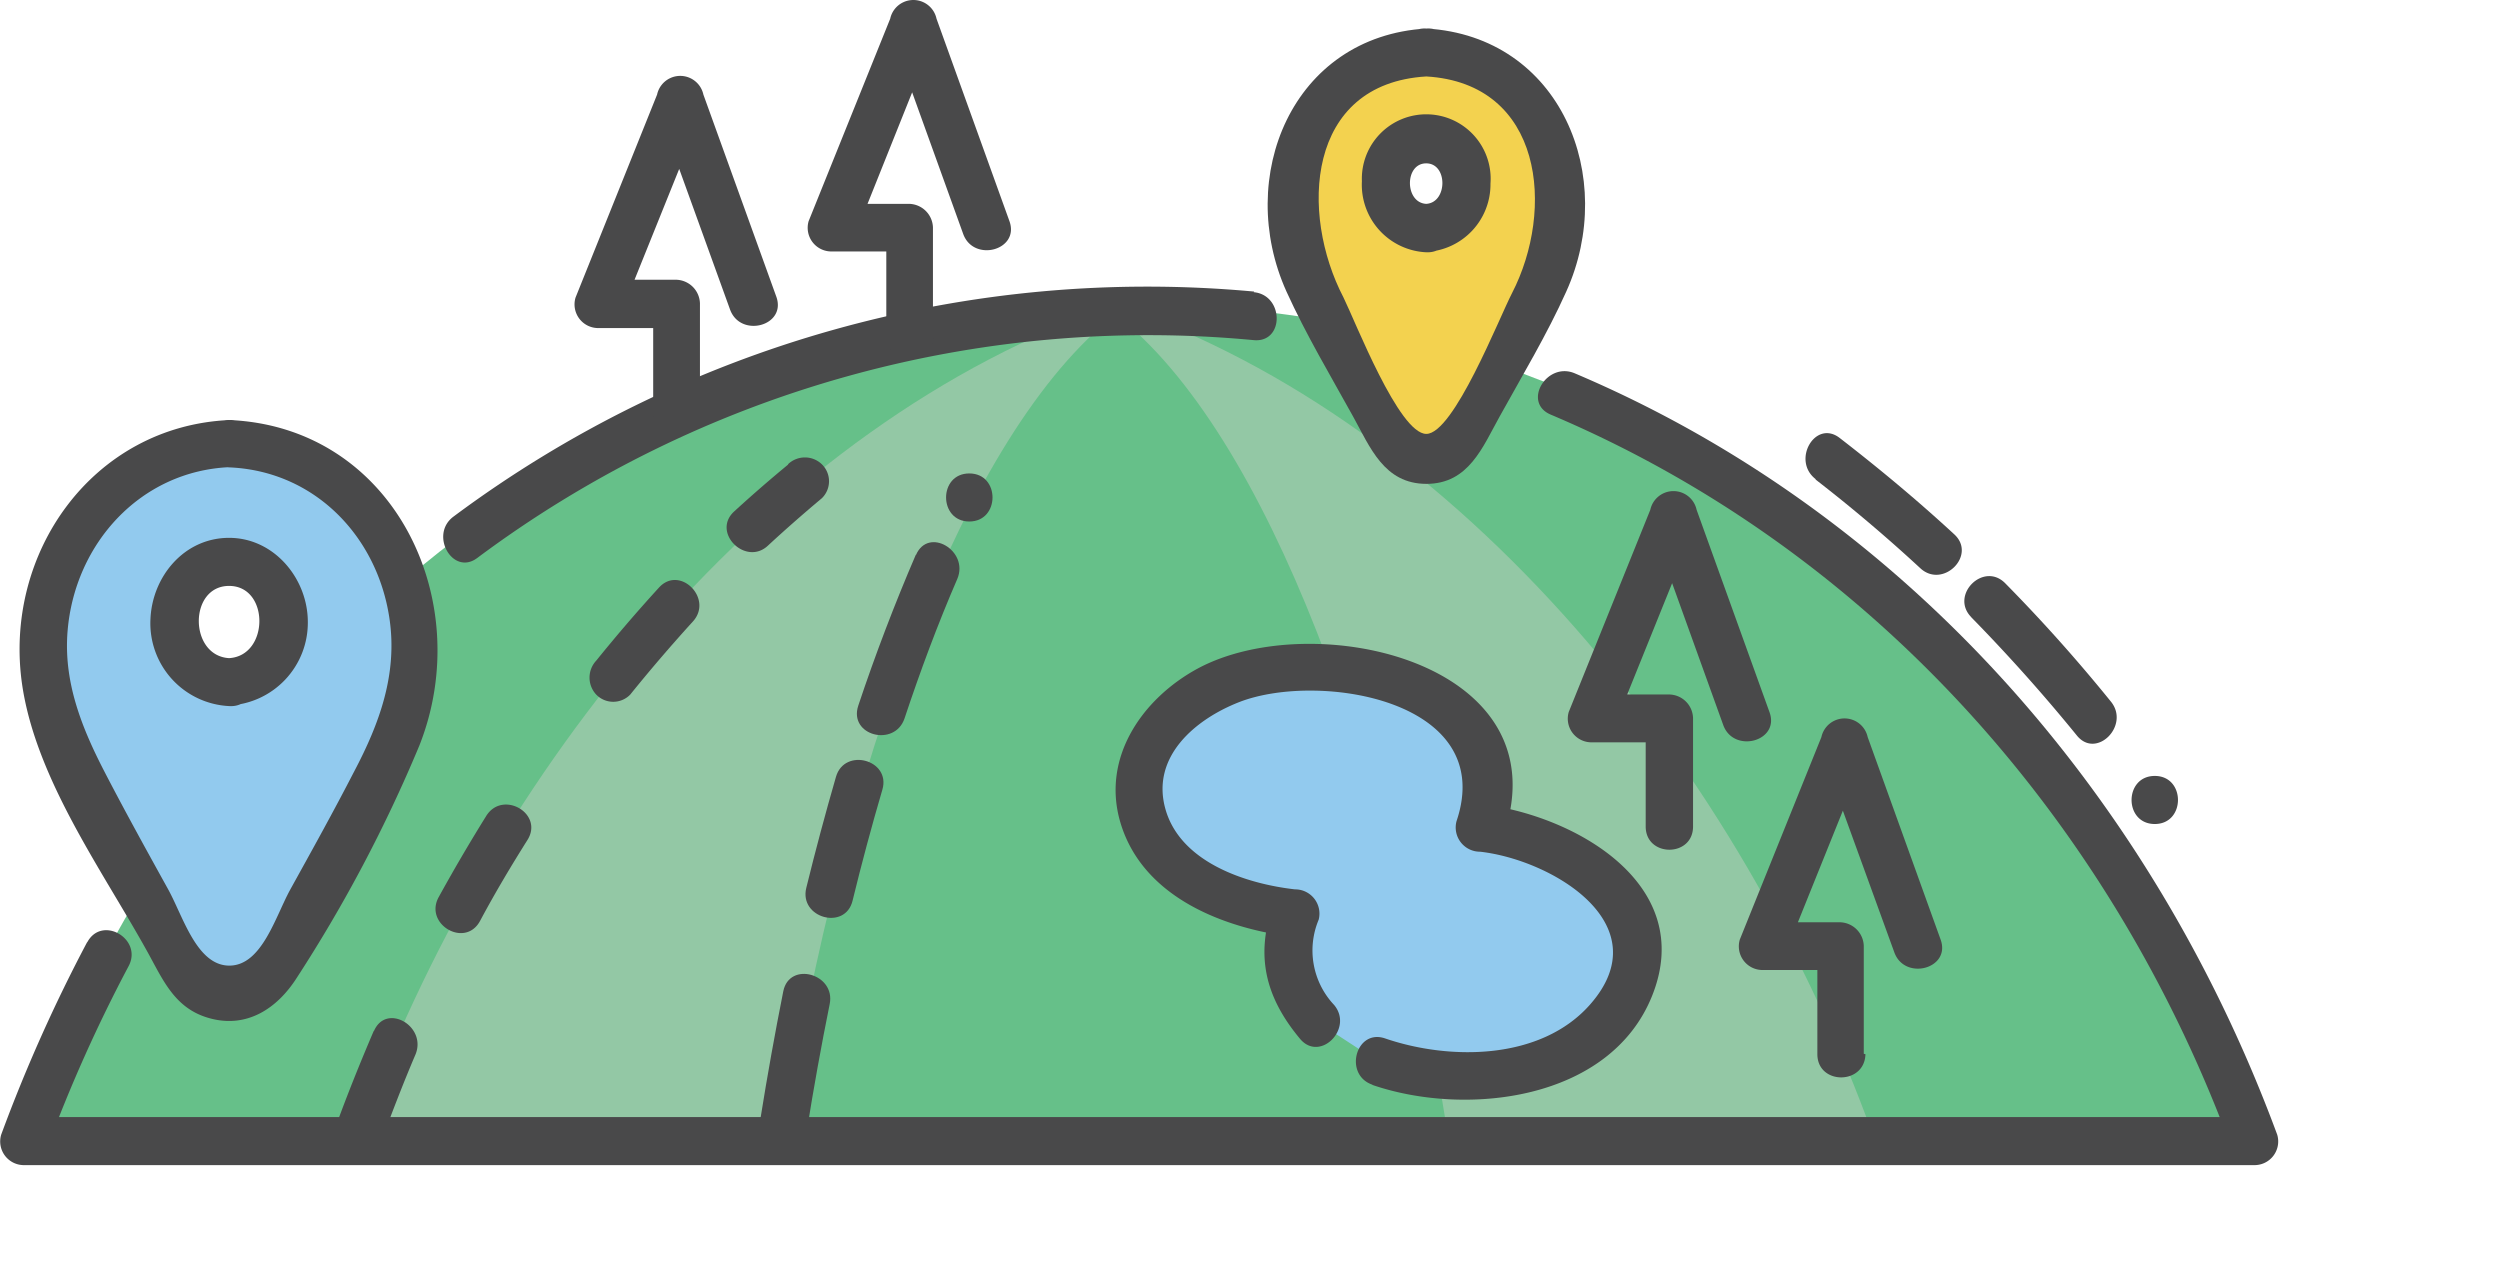 <?xml version="1.0" standalone="no"?><!DOCTYPE svg PUBLIC "-//W3C//DTD SVG 1.1//EN" "http://www.w3.org/Graphics/SVG/1.1/DTD/svg11.dtd"><svg t="1628333697530" class="icon" viewBox="0 0 2005 1024" version="1.1" xmlns="http://www.w3.org/2000/svg" p-id="11043" width="250.625" height="128" xmlns:xlink="http://www.w3.org/1999/xlink"><defs><style type="text/css"></style></defs><path d="M1807.334 911.245C1666.613 520.704 1319.845 244.391 913.447 244.391S160.281 520.704 19.56 911.245z" fill="#66C089" p-id="11044"></path><path d="M894.741 244.391c-277.737 94.953-501.351 372.215-607.699 666.854h1215.397C1395.808 616.606 1172.479 339.439 894.741 244.391z" fill="#93C8A5" p-id="11045"></path><path d="M299.861 826.547c-11.109 25.922-21.649 52.129-31.24 78.621-8.451 23.358 28.486 33.423 37.127 10.255s17.566-46.527 27.346-69.411-23.453-42.159-33.234-18.991zM389.782 654.683q-19.845 31.904-37.981 64.853c-11.869 21.744 21.364 41.21 33.234 18.991s24.593-43.583 37.981-64.853-20.225-40.545-33.234-18.991zM528.508 471.234q-26.017 28.486-50.325 58.586a19.94 19.94 0 0 0 0 27.251 18.991 18.991 0 0 0 27.251 0q24.213-30.005 50.23-58.586c16.712-18.326-10.445-45.577-27.157-27.251zM632.196 372.483Q610.167 390.619 588.708 410.274c-18.231 16.902 9.495 44.058 27.251 27.251 14.053-13.009 28.486-25.637 43.204-37.981a18.991 18.991 0 0 0 0-27.157 19.56 19.56 0 0 0-27.251 0z" fill="#49494A" p-id="11046"></path><path d="M894.741 252.177c-121.635 94.953-219.721 364.429-265.868 659.068h532.496c-46.907-294.639-144.898-564.115-266.628-659.068z" fill="#66C089" p-id="11047"></path><path d="M628.208 794.928q-10.065 50.61-18.231 101.6c-3.893 24.213 33.234 34.658 37.127 10.255Q655.175 855.888 665.43 805.183c4.843-24.213-32.284-34.563-37.222-10.255zM670.462 622.968c-8.546 29.53-16.522 59.346-23.833 89.161-5.887 24.118 31.24 34.373 37.127 10.255q10.92-44.818 23.928-89.161c6.932-23.833-30.29-33.993-37.222-10.255zM734.556 444.742q-25.732 59.82-46.242 121.255C680.433 590.02 717.559 599.515 725.44 576.157c12.629-37.981 26.492-75.298 42.349-111.949 9.495-22.504-23.358-42.159-33.234-18.991zM777.379 418.25c24.783 0 24.878-38.551 0-38.551s-24.783 38.551 0 38.551z" fill="#49494A" p-id="11048"></path><path d="M69.98 755.428A1263.823 1263.823 0 0 0 0.95 910.011a18.991 18.991 0 0 0 18.991 24.403h1787.394a18.991 18.991 0 0 0 18.991-24.403C1726.719 640.345 1529.691 412.458 1262.874 299.369c-22.599-9.495-42.254 23.643-18.991 33.234 257.607 109.101 449.602 326.828 545.599 587.664l18.991-24.403H19.56L37.981 920.266a1199.92 1199.92 0 0 1 65.138-145.373c11.679-21.839-21.554-41.305-33.234-18.991zM1005.931 233.851a931.393 931.393 0 0 0-642.167 180.411c-19.75 14.528-0.57 47.951 18.991 33.234a899.679 899.679 0 0 1 622.701-174.713c24.688 2.374 24.498-36.177 0-38.456z" fill="#49494A" p-id="11049"></path><path d="M184.019 356.151c-82.514 0-149.456 73.399-149.456 163.889a176.897 176.897 0 0 0 17.566 77.102c0.95 10.92 100.46 188.102 100.46 188.102a41.589 41.589 0 0 0 62.764 0S314.864 608.061 315.813 597.141a175.568 175.568 0 0 0 17.566-77.102c0-90.49-66.942-163.889-149.361-163.889z m0 190.855a48.426 48.426 0 0 1 0-96.377 48.426 48.426 0 0 1 0 96.377z" fill="#92CAEE" p-id="11050"></path><path d="M184.019 336.875C74.443 341.718 2.089 443.697 17.851 549.76c11.299 75.203 63.713 147.557 99.89 212.695 12.724 22.789 21.934 46.147 49.85 54.028 30.67 8.736 55.073-8.071 70.55-32.474a1161.559 1161.559 0 0 0 98.086-185.823c46.147-116.032-20.035-255.423-151.925-261.31-24.783-1.139-24.783 37.411 0 37.981 67.796 3.038 118.121 54.883 127.997 120.875 6.742 44.913-8.071 84.793-28.486 123.439-16.332 31.714-33.708 62.954-50.99 94.193-11.964 21.744-22.789 61.055-48.901 61.055s-37.032-39.311-48.996-61.055c-17.281-31.24-34.563-62.479-50.99-94.193-18.326-35.417-33.139-72.164-29.72-113.184 5.792-69.98 58.301-128.091 129.706-131.32 24.973-0.38 24.973-38.931 0.095-37.791z" fill="#49494A" p-id="11051"></path><path d="M183.734 527.825c-32.284-1.899-32.474-57.921 0-57.921s32.284 56.022 0 57.921c-24.593 1.424-24.783 39.975 0 37.981A66.467 66.467 0 0 0 246.878 498.865c0-34.848-27.062-67.512-63.144-67.512s-61.529 31.05-63.049 64.853a66.467 66.467 0 0 0 63.049 70.075c25.163 1.519 25.163-37.032 0-38.456z" fill="#49494A" p-id="11052"></path><path d="M1143.993 42.046c-60.865 0-110.145 54.123-110.145 120.875a130.56 130.56 0 0 0 12.914 56.972c0.76 8.071 74.063 138.631 74.063 138.631a30.67 30.67 0 0 0 46.242 0s73.304-130.56 73.968-138.631a129.326 129.326 0 0 0 13.009-56.972c0-66.657-49.281-120.875-110.05-120.875z m0 140.72a33.993 33.993 0 0 1-32.379-35.512 32.474 32.474 0 1 1 64.663 0 33.993 33.993 0 0 1-32.474 35.512z" fill="#F3D24F" p-id="11053"></path><path d="M1143.993 22.866c-107.867 6.362-153.634 119.261-112.234 210.985 15.572 34.278 35.133 67.132 53.364 100.08 13.673 24.688 24.878 54.123 58.871 54.123s45.103-29.625 58.776-54.123c18.231-32.949 37.981-65.802 53.364-100.08 41.399-91.63-4.273-204.624-112.139-210.985-24.783-1.519-24.688 37.032 0 38.456 93.813 5.602 103.119 106.917 68.651 173.764-10.35 19.94-46.812 112.899-68.746 112.899s-56.972-90.3-66.467-109.481c-35.038-67.227-30.005-171.485 66.467-177.182 24.688-1.424 24.878-39.975 0.095-38.456z" fill="#49494A" p-id="11054"></path><path d="M1143.803 163.491c-17.281-0.95-17.471-32.474 0-32.474s17.186 31.524 0 32.474c-24.688 1.519-24.878 39.975 0 38.551a54.218 54.218 0 0 0 51.559-54.788 51.654 51.654 0 1 0-103.119-1.899 54.218 54.218 0 0 0 51.559 56.972c24.688 1.139 24.593-37.316 0-38.836zM561.362 329.944v-86.597a19.56 19.56 0 0 0-18.991-18.991h-62.289l18.991 24.403 65.423-162.369H526.989L585.48 248.189c8.356 23.169 45.577 13.198 37.127-10.255L564.115 75.85a18.991 18.991 0 0 0-37.127 0L461.566 238.694a18.991 18.991 0 0 0 18.991 24.403h62.289l-18.991-18.991v86.597c0 24.783 37.981 24.783 38.551 0zM748.229 268.984v-86.502a19.56 19.56 0 0 0-18.991-18.991h-62.194l18.991 24.308L751.078 25.24h-37.127l58.491 162.275c8.261 23.169 45.577 13.198 37.127-10.16L751.078 14.985a18.991 18.991 0 0 0-37.127 0l-65.423 162.369a18.991 18.991 0 0 0 18.991 24.308h62.289l-18.991-18.991v86.502c0 24.783 37.981 24.878 37.981 0zM1357.827 662.469v-86.502a19.465 19.465 0 0 0-18.991-18.991h-62.194l18.516 24.403L1360.675 419.104h-37.127l58.491 162.369c8.356 23.074 45.577 13.104 37.127-10.255l-58.491-162.369a18.991 18.991 0 0 0-37.127 0L1258.126 571.029a18.991 18.991 0 0 0 18.991 24.308h61.719l-18.991-18.991v86.502c0 24.783 37.981 24.878 37.981 0zM1494.749 845.158v-86.502a19.56 19.56 0 0 0-18.991-18.991h-62.194l18.516 24.403 65.423-162.369h-37.127L1519.247 763.783c8.356 23.074 45.577 13.104 37.127-10.255l-58.491-162.369a18.991 18.991 0 0 0-37.127 0l-65.423 162.369a18.991 18.991 0 0 0 18.991 24.403h62.194l-18.991-18.991v86.502c0 24.783 37.981 24.878 38.551 0z" fill="#49494A" p-id="11055"></path><path d="M1105.727 851.615a185.918 185.918 0 0 0 66.467 11.964c77.482 0 140.34-44.723 140.34-99.985 0-51.749-55.073-94.383-125.718-99.606a73.304 73.304 0 0 0 6.932-30.86C1194.033 577.866 1131.174 533.048 1053.977 533.048s-140.53 44.818-140.53 100.08c0 51.844 55.073 94.383 125.623 99.321a74.633 74.633 0 0 0-6.837 30.86 81.375 81.375 0 0 0 24.213 56.212" fill="#92CAEE" p-id="11056"></path><path d="M1100.694 870.131c75.013 25.732 190.76 12.724 224.374-71.689 35.987-90.205-63.808-145.278-137.967-153.634l18.991 24.308c46.907-138.346-152.874-182.879-245.548-132.934-44.343 24.023-77.387 71.405-62.004 123.439 17.946 60.58 84.128 85.458 140.91 92.104l-18.991-24.308c-13.768 40.64-4.748 73.494 22.219 105.778 15.952 18.991 43.109-8.356 27.251-27.251a63.713 63.713 0 0 1-12.344-68.366 19.465 19.465 0 0 0-18.991-24.308c-38.646-4.368-91.44-21.269-103.784-63.903s24.308-72.829 59.346-86.407c63.334-24.498 206.997-1.804 173.954 95.713a19.465 19.465 0 0 0 18.991 24.403c57.731 6.552 144.803 58.301 88.116 122.584-39.5 44.818-112.519 44.913-164.363 27.157-23.453-8.071-33.518 29.151-10.16 37.127zM1728.143 660.854c24.783 0 24.783-38.551 0-38.551s-24.878 38.551 0 38.551zM1580.966 495.067q44.723 45.672 84.793 94.953c15.572 18.991 42.634-8.166 27.251-27.251q-40.165-49.66-84.793-94.953c-17.376-17.756-44.628 9.495-27.251 27.157zM1455.913 384.447q43.678 33.803 84.223 71.31c18.136 16.712 45.482-10.445 27.157-27.251-29.435-27.157-60.2-52.794-91.914-77.292-19.655-15.098-38.836 18.326-18.991 33.234z" fill="#49494A" p-id="11057"></path></svg>